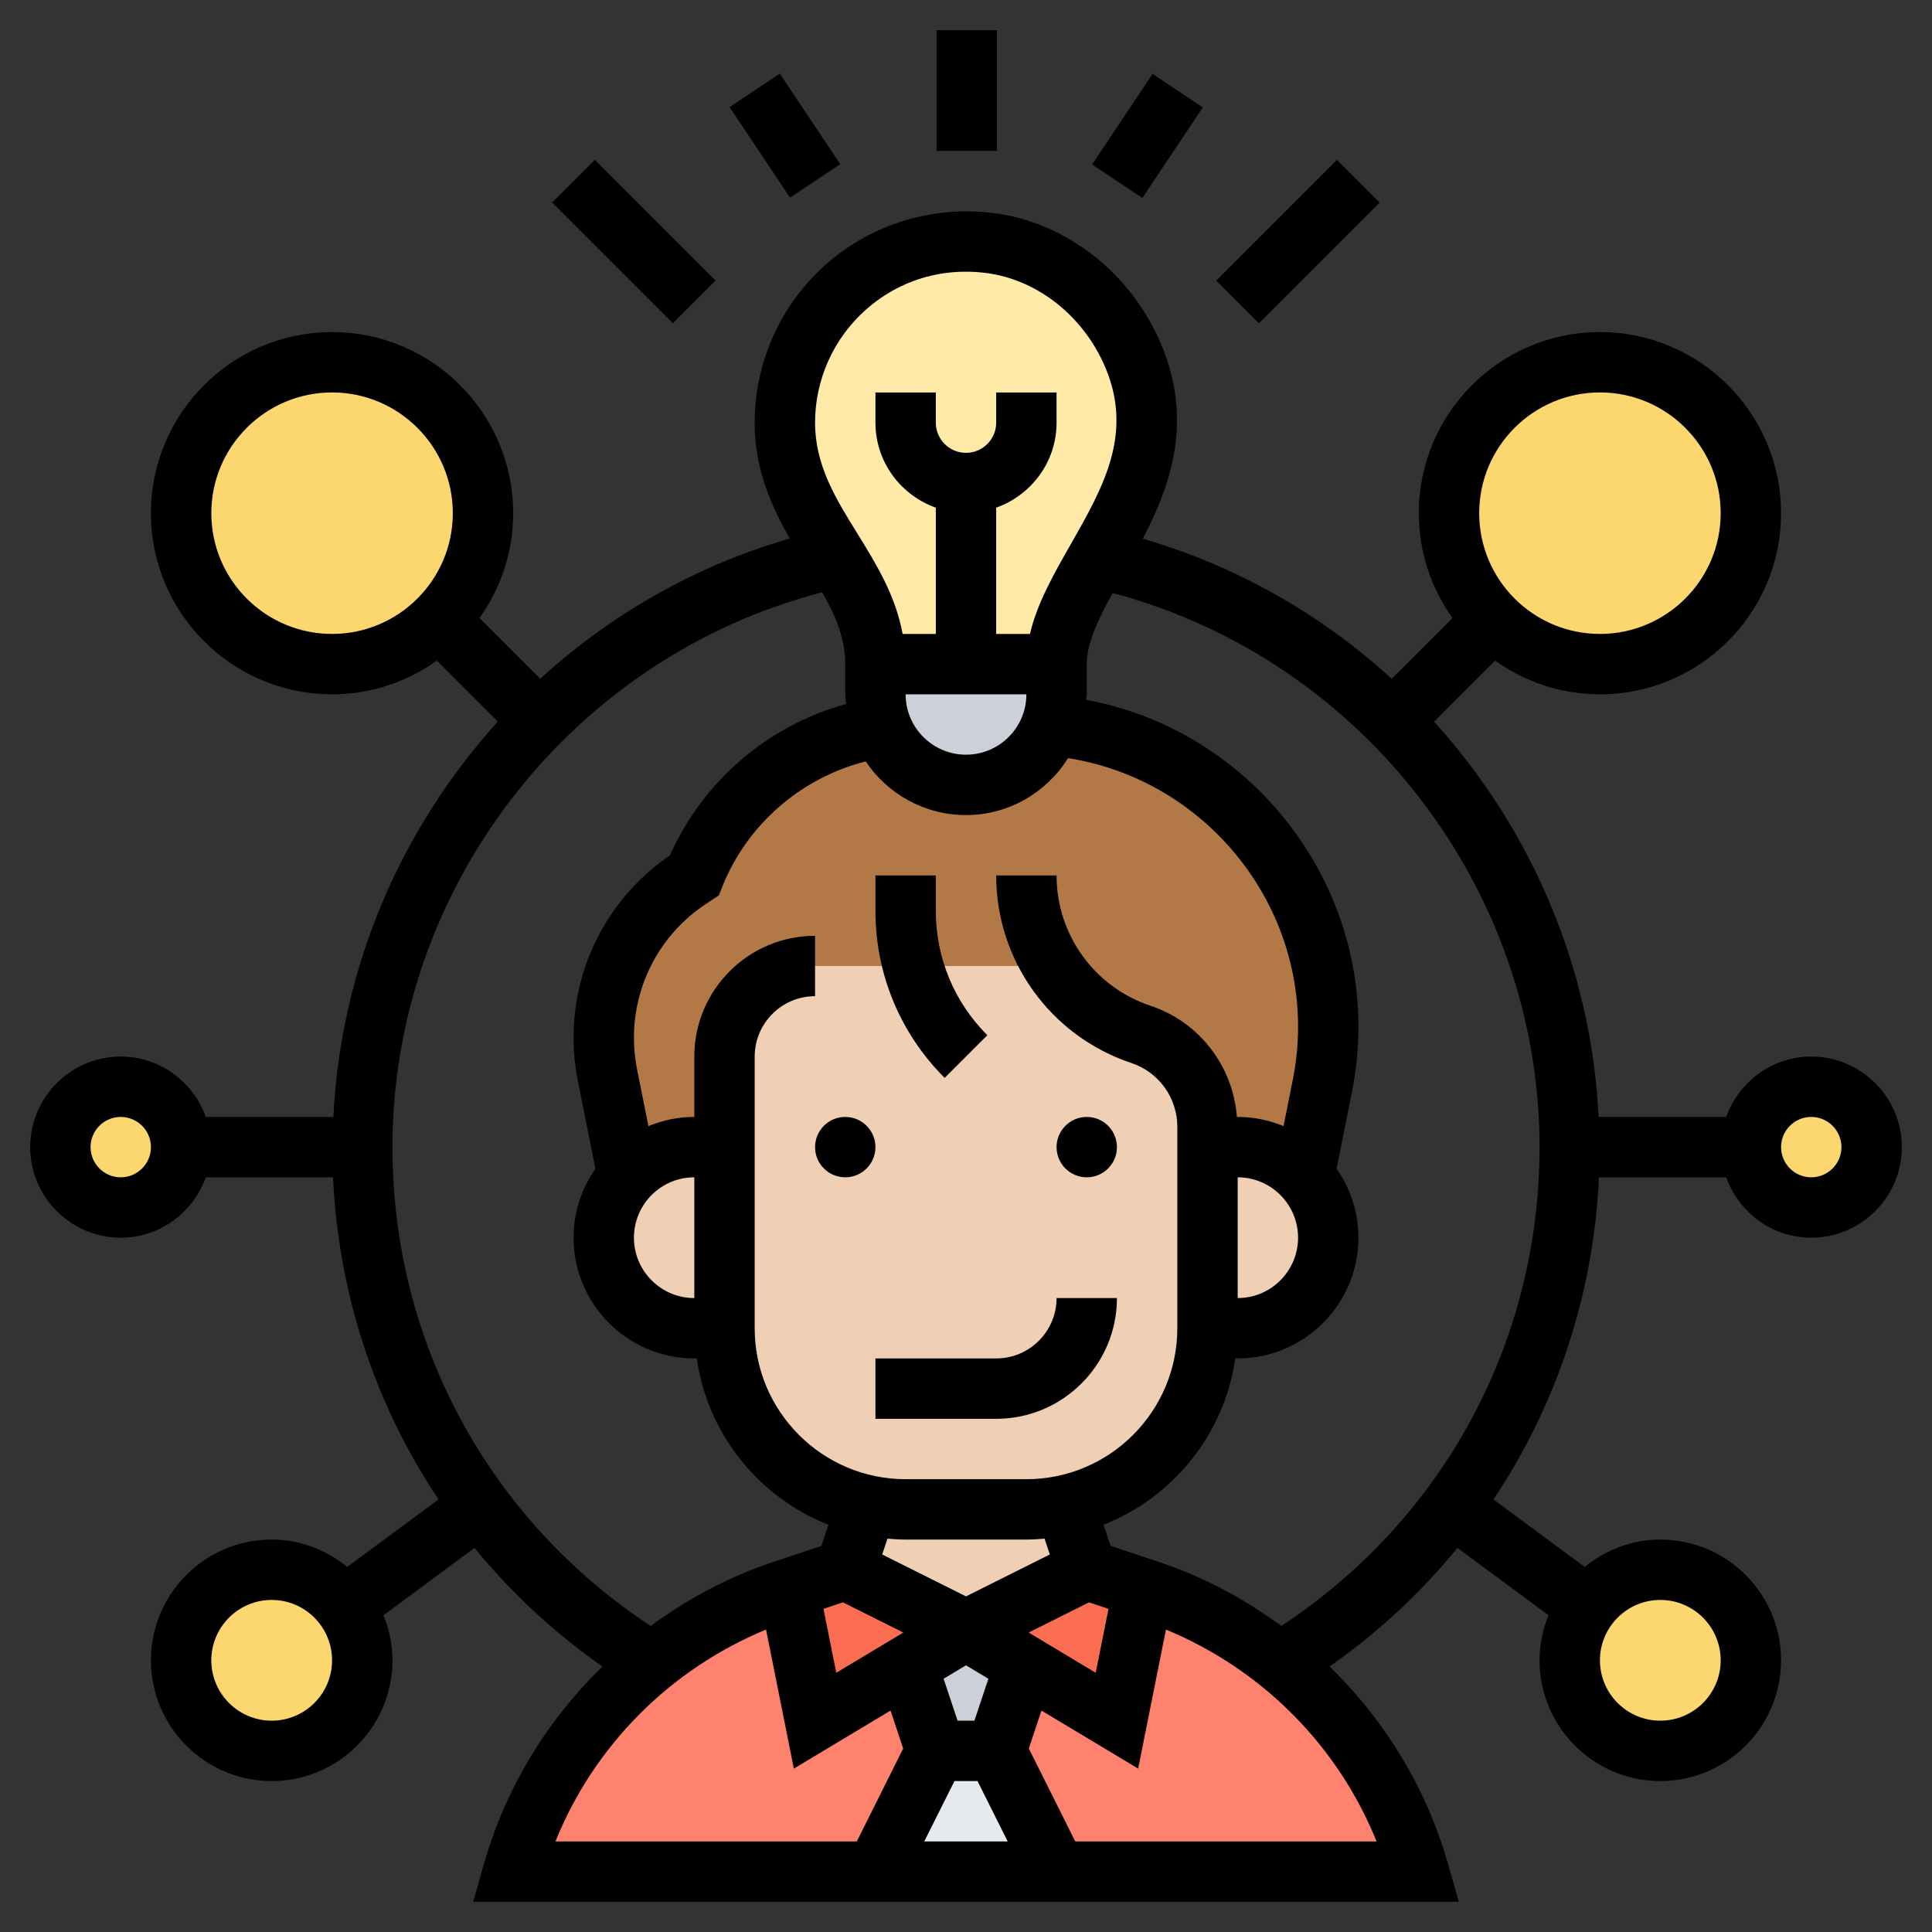 <svg id="_x33_0" enable-background="new 0 0 64 64" height="512" viewBox="0 0 64 64" width="512" xmlns="http://www.w3.org/2000/svg"><rect x="0" y="0" width="64" height="64" fill="#333333" stroke="none"/><g><g><g><path d="m27 57 3.06-1.83.94 2.83-2 4h-12c.79-2.76 2.4-5.17 4.58-6.93 1.27-1.03 2.73-1.84 4.33-2.37l.22-.07z" fill="#ff826e"/></g><g><path d="m33.94 55.17 3.06 1.83.87-4.37.22.07c1.6.53 3.06 1.34 4.33 2.37 2.18 1.76 3.79 4.17 4.58 6.93h-12l-2-4z" fill="#ff826e"/></g><g><path d="m32 54-1.94 1.17-3.06 1.83-.87-4.37 1.87-.63z" fill="#fc6e51"/></g><g><path d="m36 52 1.87.63-.87 4.37-3.06-1.83-1.94-1.17z" fill="#fc6e51"/></g><g><path d="m33 58 2 4h-6l2-4z" fill="#e6e9ed"/></g><g><path d="m33.94 55.17-.94 2.83h-2l-.94-2.83 1.94-1.17z" fill="#ccd1d9"/></g><g><path d="m11.41 53.22c.37.5.59 1.11.59 1.78 0 1.66-1.34 3-3 3s-3-1.34-3-3 1.34-3 3-3c.99 0 1.87.48 2.41 1.22z" fill="#fcd770"/></g><g><circle cx="4" cy="38" fill="#fcd770" r="2"/></g><g><path d="m11 12c2.76 0 5 2.24 5 5 0 1.38-.56 2.63-1.46 3.54-.91.9-2.16 1.46-3.54 1.46-2.76 0-5-2.24-5-5s2.24-5 5-5z" fill="#fcd770"/></g><g><circle cx="60" cy="38" fill="#fcd770" r="2"/></g><g><path d="m55 52c1.66 0 3 1.34 3 3s-1.34 3-3 3-3-1.34-3-3c0-.67.22-1.28.59-1.78.54-.74 1.42-1.22 2.41-1.22z" fill="#fcd770"/></g><g><path d="m53 12c2.76 0 5 2.24 5 5s-2.24 5-5 5c-1.38 0-2.63-.56-3.54-1.46-.9-.91-1.46-2.16-1.46-3.54 0-2.76 2.24-5 5-5z" fill="#fcd770"/></g><g><path d="m43.21 38.97c-.55-.6-1.34-.97-2.21-.97h-1v-.68c0-.69-.22-1.34-.61-1.88s-.94-.96-1.6-1.18c-1.23-.41-2.24-1.22-2.9-2.26h-7.89c-1.66 0-3 1.34-3 3v3h-1c-.87 0-1.66.37-2.21.97l-.67-3.36c-.08-.4-.12-.82-.12-1.23 0-1.06.26-2.08.74-2.98.49-.9 1.19-1.68 2.07-2.27l.19-.13c.53-1.32 1.39-2.45 2.46-3.3 1.08-.84 2.36-1.4 3.74-1.61h.01c.43 1.12 1.52 1.91 2.79 1.91.83 0 1.58-.34 2.12-.88.3-.3.54-.67.69-1.09h.01c5.14.42 9.18 4.73 9.18 9.98 0 .66-.07 1.32-.19 1.96z" fill="#b27946"/></g><g><path d="m35 22v1c0 .36-.06.71-.19 1.03-.15.42-.39.79-.69 1.09-.54.54-1.29.88-2.12.88-1.27 0-2.36-.79-2.79-1.91-.14-.34-.21-.7-.21-1.09v-1h3z" fill="#ccd1d9"/></g><g><path d="m32 22h-3c0-1.36-.62-2.45-1.29-3.54-.81-1.32-1.71-2.65-1.71-4.46 0-3.57 3.12-6.41 6.78-5.95 2.04.26 3.78 1.64 4.65 3.5 1.29 2.75.06 4.95-1.07 6.93-.7 1.23-1.36 2.38-1.36 3.52z" fill="#ffeaa7"/></g><g><path d="m41 38c.87 0 1.66.37 2.21.97.49.53.79 1.24.79 2.03 0 .83-.34 1.58-.88 2.12s-1.29.88-2.12.88h-1v-6z" fill="#f0d0b4"/></g><g><path d="m34 50c.44 0 .88-.05 1.29-.14l.71 2.14-4 2-4-2 .71-2.14c.41.09.85.14 1.29.14z" fill="#f0d0b4"/></g><g><path d="m40 38v6c0 2.87-2.02 5.27-4.71 5.86-.41.09-.85.14-1.29.14h-4c-.44 0-.88-.05-1.29-.14-2.69-.59-4.71-2.99-4.71-5.86v-6-3c0-1.66 1.34-3 3-3h7.89c.66 1.04 1.67 1.85 2.9 2.26.66.22 1.21.64 1.6 1.18s.61 1.19.61 1.88z" fill="#f0d0b4"/></g><g><path d="m24 38v6h-1c-.83 0-1.58-.34-2.12-.88s-.88-1.29-.88-2.12c0-.79.3-1.5.79-2.03.55-.6 1.34-.97 2.21-.97z" fill="#f0d0b4"/></g></g><g><circle cx="28" cy="38" r="1"/><circle cx="36" cy="38" r="1"/><path d="m29 45v2h4c2.206 0 4-1.794 4-4h-2c0 1.103-.897 2-2 2z"/><path d="m32.707 34.293c-1.101-1.101-1.707-2.565-1.707-4.122v-1.171h-2v1.171c0 2.091.814 4.057 2.293 5.536z"/><path d="m31.025 1h2v4h-2z"/><path d="m25 2.697h2v3.606h-2z" transform="matrix(.832 -.555 .555 .832 1.871 15.178)"/><path d="m20 5.172h2v5.657h-2z" transform="matrix(.707 -.707 .707 .707 .494 17.192)"/><path d="m36.197 3.5h3.606v2h-3.606z" transform="matrix(.555 -.832 .832 .555 13.177 33.622)"/><path d="m40.172 7h5.657v2h-5.657z" transform="matrix(.707 -.707 .707 .707 6.938 32.749)"/><path d="m60 35c-1.302 0-2.402.839-2.816 2h-4.228c-.241-4.953-2.243-9.554-5.449-13.093l2.022-2.022c.981.699 2.177 1.115 3.471 1.115 3.309 0 6-2.691 6-6s-2.691-6-6-6-6 2.691-6 6c0 1.294.416 2.49 1.115 3.471l-2.013 2.014c-2.321-2.123-5.124-3.732-8.245-4.64.967-1.854 1.729-4.066.482-6.72-1.043-2.218-3.124-3.776-5.432-4.067-2.006-.252-4.027.362-5.535 1.69-1.508 1.329-2.372 3.243-2.372 5.252 0 1.539.547 2.763 1.165 3.837-3.131.907-5.942 2.52-8.268 4.647l-2.012-2.012c.699-.982 1.115-2.178 1.115-3.472 0-3.309-2.691-6-6-6s-6 2.691-6 6 2.691 6 6 6c1.294 0 2.49-.416 3.471-1.115l2.019 2.02c-3.205 3.538-5.206 8.137-5.446 13.095h-4.228c-.414-1.161-1.514-2-2.816-2-1.654 0-3 1.346-3 3s1.346 3 3 3c1.302 0 2.402-.839 2.816-2h4.216c.181 3.884 1.405 7.549 3.496 10.671l-3.024 2.235c-.688-.558-1.552-.906-2.504-.906-2.206 0-4 1.794-4 4s1.794 4 4 4 4-1.794 4-4c0-.529-.108-1.032-.296-1.494l3.015-2.229c1.209 1.476 2.626 2.802 4.237 3.927-1.822 1.775-3.198 4-3.918 6.521l-.364 1.275h32.652l-.364-1.275c-.72-2.52-2.096-4.746-3.918-6.521 1.611-1.125 3.027-2.451 4.237-3.927l3.015 2.229c-.188.462-.296.965-.296 1.494 0 2.206 1.794 4 4 4s4-1.794 4-4-1.794-4-4-4c-.952 0-1.816.348-2.504.906l-3.024-2.235c2.09-3.122 3.315-6.786 3.496-10.671h4.216c.414 1.161 1.514 2 2.816 2 1.654 0 3-1.346 3-3s-1.346-3-3-3zm-51 22c-1.103 0-2-.897-2-2s.897-2 2-2 2 .897 2 2-.897 2-2 2zm46-4c1.103 0 2 .897 2 2s-.897 2-2 2-2-.897-2-2 .897-2 2-2zm-2-40c2.206 0 4 1.794 4 4s-1.794 4-4 4-4-1.794-4-4 1.794-4 4-4zm-24.305-2.752c.926-.816 2.077-1.248 3.298-1.248.22 0 .441.014.664.042 1.634.206 3.117 1.331 3.871 2.934 1.082 2.302.041 4.127-1.062 6.06-.569.999-1.114 1.956-1.347 2.965h-1.119v-4.184c1.161-.414 2-1.514 2-2.816v-1h-2v1c0 .551-.448 1-1 1s-1-.449-1-1v-1h-2v1c0 1.302.839 2.402 2 2.816v4.183h-1.099c-.233-1.267-.869-2.309-1.495-3.319-.723-1.166-1.406-2.268-1.406-3.681 0-1.435.618-2.802 1.695-3.752zm12.305 28.752c1.103 0 2 .897 2 2s-.897 2-2 2zm1.825-3.225-.306 1.528c-.469-.193-.981-.303-1.519-.303h-.026c-.13-1.684-1.24-3.142-2.863-3.684-1.861-.62-3.111-2.355-3.111-4.316h-2c0 2.823 1.8 5.32 4.479 6.214.91.303 1.521 1.152 1.521 2.111v6.675c0 2.757-2.243 5-5 5h-4c-2.757 0-5-2.243-5-5v-9c0-1.103.897-2 2-2v-2c-2.206 0-4 1.794-4 4v2c-.538 0-1.051.11-1.52.304l-.378-1.887c-.068-.343-.102-.693-.102-1.042 0-1.779.884-3.43 2.363-4.416l.45-.3.115-.289c.827-2.069 2.614-3.604 4.749-4.148.72 1.072 1.94 1.778 3.323 1.778 1.428 0 2.673-.757 3.381-1.885 4.32.674 7.619 4.457 7.619 8.894 0 .591-.059 1.185-.175 1.766zm-6.104 17.52-.424 2.118-2.221-1.333 2-1zm-8.797-.215 2 1-2.221 1.333-.424-2.118zm3.694 5.92h.763l1 2h-2.764zm.661-2h-.558l-.463-1.389.742-.445.742.445zm2.498-5.506-2.777 1.388-2.777-1.388.175-.524c.198.017.399.03.602.03h4c.203 0 .404-.013.603-.031zm-11.777-8.494c-1.103 0-2-.897-2-2s.897-2 2-2zm11-20c0 1.103-.897 2-2 2s-2-.897-2-2zm-23-2c-2.206 0-4-1.794-4-4s1.794-4 4-4 4 1.794 4 4-1.794 4-4 4zm-7 18c-.552 0-1-.449-1-1s.448-1 1-1 1 .449 1 1-.448 1-1 1zm9-1c0-8.627 5.95-16.234 14.237-18.38.441.775.763 1.522.763 2.38v1c0 .11.024.213.032.32-2.581.706-4.745 2.547-5.837 5.015-2.002 1.363-3.195 3.615-3.195 6.04 0 .479.048.961.142 1.433l.582 2.908c-.454.649-.724 1.434-.724 2.284 0 2.206 1.794 4 4 4h.08c.363 2.518 2.065 4.603 4.363 5.51l-.233.7-1.62.54c-1.471.49-2.818 1.221-4.037 2.112-5.364-3.534-8.553-9.41-8.553-15.862zm12.376 15.981.921 4.606 3.203-1.922.419 1.258-1.537 3.077h-9.982c1.282-3.18 3.798-5.702 6.976-7.019zm20.225 7.019h-9.982l-1.538-3.077.419-1.258 3.203 1.922.921-4.606c3.178 1.317 5.694 3.839 6.977 7.019zm-3.154-7.139c-1.219-.891-2.566-1.622-4.037-2.112l-1.62-.54-.233-.7c2.298-.906 4.001-2.992 4.363-5.51h.08c2.206 0 4-1.794 4-4 0-.85-.271-1.635-.724-2.283l.51-2.549c.142-.71.214-1.437.214-2.158 0-5.322-3.881-9.88-9.018-10.826.002-.062.018-.121.018-.183v-1c0-.696.385-1.501.857-2.355 8.234 2.179 14.143 9.772 14.143 18.355 0 6.452-3.189 12.328-8.553 15.861zm17.553-14.861c-.552 0-1-.449-1-1s.448-1 1-1 1 .449 1 1-.448 1-1 1z"/></g></g></svg>